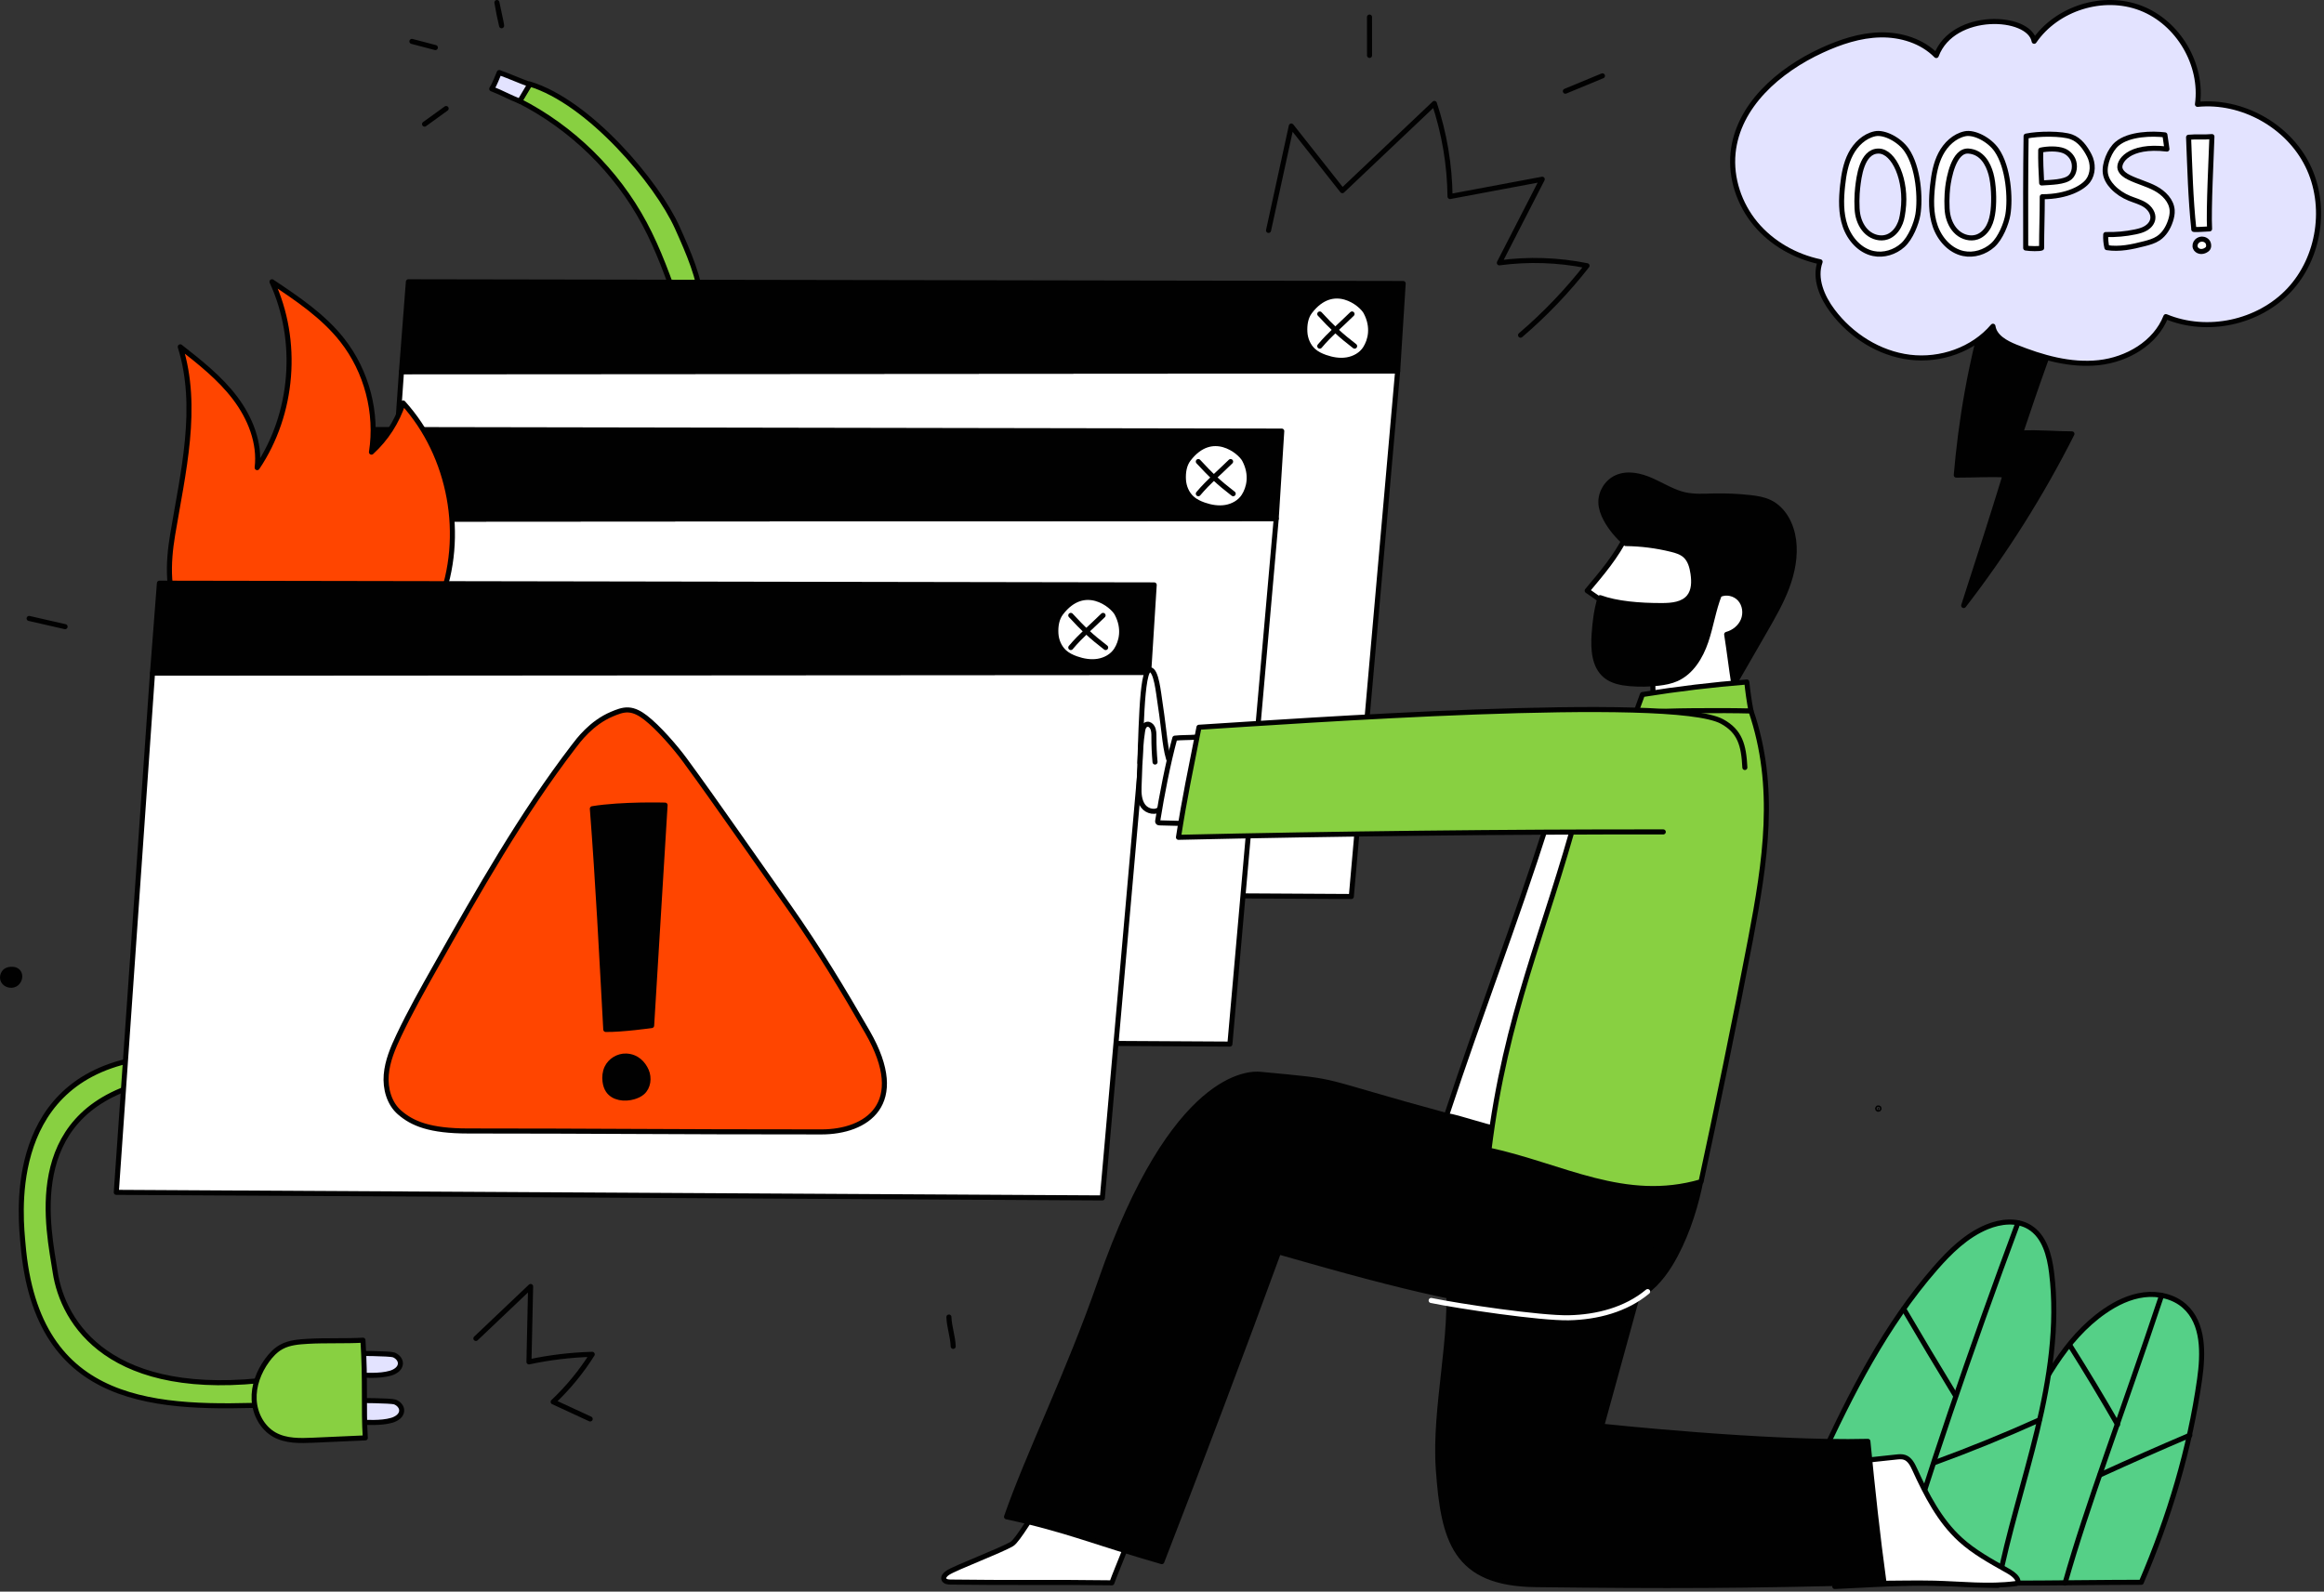 <svg width="689" height="472" viewBox="0 0 689 472" fill="none" xmlns="http://www.w3.org/2000/svg" style="width: 100%; height: 100%;">
<rect x="0" y="0" width="689" height="472" fill="#333333" stroke="none"/>
<g clip-path="url(#clip0_35_1181)">
<path d="M590.406 86.438C598.505 86.459 606.604 86.481 614.556 86.494C608.49 100.282 603.63 114.743 599.034 128.407C604.765 128.159 609.449 128.665 614.266 128.665C605.217 146.6 594.457 163.671 582.179 179.571C586.417 166.471 590.654 153.371 594.488 140.842C589.768 140.574 586.486 140.892 579.979 140.892C581.344 125.176 584.032 107.677 590.406 86.437V86.438Z" fill="#010101" stroke="#010101" stroke-width="1.5" stroke-linecap="round" stroke-linejoin="round"></path>
<path d="M376.086 68.332C378.336 58.013 380.586 47.693 382.836 37.374C387.881 43.762 392.926 50.149 397.97 56.537C407.065 47.915 416.16 39.293 425.255 30.671C428.218 39.559 429.789 48.91 429.894 58.278C439.006 56.57 448.118 54.861 457.23 53.153C452.991 61.415 448.751 69.677 444.512 77.94C453.144 76.781 461.968 77.072 470.505 78.797C464.646 86.298 458.034 93.211 450.801 99.398" stroke="#010101" stroke-width="1.5" stroke-linecap="round" stroke-linejoin="round"></path>
<path d="M406.033 16.43C406.029 12.64 406.025 8.85 406.02 5.061" stroke="#010101" stroke-width="1.5" stroke-linecap="round" stroke-linejoin="round"></path>
<path d="M464.089 27.041C467.752 25.525 471.416 24.009 475.079 22.493" stroke="#010101" stroke-width="1.5" stroke-linecap="round" stroke-linejoin="round"></path>
<path d="M208.258 90.523C207.284 82.114 204.258 75.217 200.79 67.495C194.842 54.249 174.704 30.219 156.981 24.892C155.961 26.562 154.941 28.232 153.92 29.901C169.589 37.879 182.728 50.741 191.039 66.237C195.255 74.098 198.231 82.551 201.19 90.966C204.157 90.729 205.583 90.963 208.258 90.523Z" fill="#88d041" stroke="#010101" stroke-width="1.5" stroke-linecap="round" stroke-linejoin="round"></path>
<path d="M157.059 25.039C153.993 23.949 151.081 22.608 148.015 21.518C147.276 23.186 146.761 24.8 145.786 26.342C148.724 27.482 151.163 28.872 154.101 30.013C154.907 28.658 155.713 27.303 157.059 25.04V25.039Z" fill="#E3E3FF" stroke="#010101" stroke-width="1.5" stroke-linecap="round" stroke-linejoin="round"></path>
<path d="M147.32 0.75C147.7 3.063 148.164 5.358 148.71 7.636C148.713 7.392 148.698 7.149 147.32 0.75Z" fill="#ff4500" stroke="#010101" stroke-width="1.5" stroke-linecap="round" stroke-linejoin="round"></path>
<path d="M122.121 12.278L129.073 14.105Z" fill="#ff4500"></path>
<path d="M122.121 12.278L129.073 14.105" stroke="#010101" stroke-width="1.5" stroke-linecap="round" stroke-linejoin="round"></path>
<path d="M125.871 36.806C128.005 35.265 130.139 33.723 132.273 32.182Z" fill="#ff4500"></path>
<path d="M125.871 36.806C128.005 35.265 130.139 33.723 132.273 32.182" stroke="#010101" stroke-width="1.5" stroke-linecap="round" stroke-linejoin="round"></path>
<path d="M400.63 265.857L108.287 264.207L119.025 110.199L414.367 110.005L400.63 265.857Z" fill="white" stroke="#010101" stroke-width="1.5" stroke-linecap="round" stroke-linejoin="round"></path>
<path d="M414.367 110.005L416 84.07L121.075 83.562L119.025 110.199L414.367 110.005Z" fill="#010101" stroke="#010101" stroke-width="1.5" stroke-linecap="round" stroke-linejoin="round"></path>
<path d="M388.339 92.405C387.063 94.075 386.737 96.35 386.851 98.449C386.965 100.548 387.834 102.637 389.401 104.037C390.395 104.926 391.625 105.512 392.882 105.957C394.947 106.688 397.177 107.071 399.339 106.717C401.501 106.363 403.585 105.21 404.768 103.366C406.279 101.01 407.336 97.052 404.957 92.566C403.646 90.093 395.339 83.243 388.339 92.405Z" fill="white" stroke="#010101" stroke-width="1.5" stroke-linecap="round" stroke-linejoin="round"></path>
<path d="M391.269 102.643C394.377 98.954 397.405 96.496 400.839 93.109Z" fill="white"></path>
<path d="M391.269 102.643C394.377 98.954 397.405 96.496 400.839 93.109" stroke="#010101" stroke-width="1.5" stroke-linecap="round" stroke-linejoin="round"></path>
<path d="M391.269 93.109C394.876 97.036 397.376 99.399 401.608 102.643Z" fill="white"></path>
<path d="M391.269 93.109C394.876 97.036 397.376 99.399 401.608 102.643" stroke="#010101" stroke-width="1.5" stroke-linecap="round" stroke-linejoin="round"></path>
<path d="M364.63 309.624L72.287 307.974L83.025 153.966L378.367 153.772L364.63 309.624Z" fill="white" stroke="#010101" stroke-width="1.5" stroke-linecap="round" stroke-linejoin="round"></path>
<path d="M378.367 153.772L380 127.837L85.075 127.329L83.025 153.966L378.367 153.772Z" fill="#010101" stroke="#010101" stroke-width="1.5" stroke-linecap="round" stroke-linejoin="round"></path>
<path d="M352.339 136.172C351.063 137.842 350.737 140.117 350.851 142.216C350.965 144.315 351.834 146.404 353.401 147.804C354.395 148.693 355.625 149.279 356.882 149.724C358.947 150.455 361.177 150.838 363.339 150.484C365.501 150.13 367.585 148.977 368.768 147.133C370.279 144.777 371.336 140.819 368.957 136.333C367.646 133.86 359.339 127.01 352.339 136.172Z" fill="white" stroke="#010101" stroke-width="1.5" stroke-linecap="round" stroke-linejoin="round"></path>
<path d="M355.269 146.41C358.377 142.721 361.405 140.263 364.839 136.876Z" fill="white"></path>
<path d="M355.269 146.41C358.377 142.721 361.405 140.263 364.839 136.876" stroke="#010101" stroke-width="1.5" stroke-linecap="round" stroke-linejoin="round"></path>
<path d="M355.269 136.876C358.876 140.803 361.376 143.166 365.608 146.41Z" fill="white"></path>
<path d="M355.269 136.876C358.876 140.803 361.376 143.166 365.608 146.41" stroke="#010101" stroke-width="1.5" stroke-linecap="round" stroke-linejoin="round"></path>
<path d="M123.088 185.094C124.562 184.762 126.077 184.387 127.289 183.484C128.816 182.347 129.662 180.53 130.356 178.758C138.076 159.07 133.709 135.181 119.521 119.498C117.726 125.062 114.454 130.142 110.13 134.078C111.956 122.454 108.74 110.125 101.468 100.874C95.864 93.744 88.184 88.592 80.638 83.562C88.738 101.041 87.012 122.7 76.244 138.675C77.129 131.31 74.149 123.898 69.665 117.989C65.181 112.08 59.276 107.431 53.441 102.851C59.055 120.796 54.259 140.086 51.172 158.634C49.806 166.842 49.34 176.656 53.875 183.728C60.018 192.38 106.433 188.842 123.087 185.093L123.088 185.094Z" fill="#ff4500" stroke="#010101" stroke-width="1.5" stroke-linecap="round" stroke-linejoin="round"></path>
<path d="M105.467 401.325C105.467 401.325 115.568 401.363 116.686 401.776C117.797 402.187 118.768 403.222 118.711 404.405C118.641 405.853 117.158 406.808 115.766 407.212C112.481 408.165 108.303 407.787 105.555 407.787C105.558 406.01 105.467 401.324 105.467 401.324V401.325Z" fill="#E3E3FF" stroke="#010101" stroke-width="1.5" stroke-linecap="round" stroke-linejoin="round"></path>
<path d="M105.845 415.297C105.845 415.297 115.946 415.335 117.064 415.748C118.175 416.159 119.146 417.194 119.089 418.377C119.019 419.825 117.536 420.78 116.144 421.184C112.859 422.137 108.681 421.759 105.933 421.759C105.936 419.982 105.845 415.296 105.845 415.296V415.297Z" fill="#E3E3FF" stroke="#010101" stroke-width="1.5" stroke-linecap="round" stroke-linejoin="round"></path>
<path d="M39.515 314.279C1.2 322.044 6.259 362.137 6.816 368.866C10.875 417.915 47.342 417.763 80.93 416.584C80.912 412.274 81.272 413.251 81.255 408.941C32.555 415.344 18.65 392.355 16.361 377.217C14.496 364.878 6.476 331.071 42.156 321.293C41.065 316.544 42.32 314.375 39.515 314.279Z" fill="#88d041" stroke="#010101" stroke-width="1.5" stroke-linecap="round" stroke-linejoin="round"></path>
<path d="M108.3 426.401C103.177 426.63 98.054 426.859 92.931 427.088C88.986 427.264 84.805 427.388 81.363 425.453C77.727 423.409 75.552 419.25 75.347 415.084C75.142 410.918 76.726 406.797 79.174 403.42C80.317 401.844 81.678 400.38 83.381 399.437C85.768 398.114 88.596 397.922 91.321 397.76C96.343 397.46 102.687 397.727 107.608 397.428C108.399 409.858 107.739 417.581 108.3 426.401Z" fill="#88d041" stroke="#010101" stroke-width="1.5" stroke-linecap="round" stroke-linejoin="round"></path>
<path d="M141.089 396.913C146.498 391.776 151.906 386.638 157.315 381.501C157.15 388.955 156.986 396.409 156.821 403.863C162.989 402.544 169.278 401.792 175.583 401.62C172.337 406.783 168.435 411.534 164.001 415.721C167.658 417.41 171.315 419.099 174.972 420.787" stroke="#010101" stroke-width="1.5" stroke-linecap="round" stroke-linejoin="round"></path>
<path d="M326.819 355.24L34.475 353.59L45.214 199.582L340.556 199.388L326.819 355.24Z" fill="white" stroke="#010101" stroke-width="1.5" stroke-linecap="round" stroke-linejoin="round"></path>
<path d="M340.556 199.388L342.189 173.453L47.264 172.945L45.214 199.582L340.556 199.388Z" fill="#010101" stroke="#010101" stroke-width="1.5" stroke-linecap="round" stroke-linejoin="round"></path>
<path d="M314.528 181.789C313.252 183.459 312.926 185.734 313.04 187.833C313.154 189.932 314.023 192.021 315.59 193.421C316.584 194.31 317.814 194.896 319.071 195.341C321.136 196.072 323.366 196.455 325.528 196.101C327.69 195.747 329.774 194.594 330.957 192.75C332.468 190.394 333.525 186.436 331.146 181.95C329.835 179.477 321.528 172.627 314.528 181.789Z" fill="white" stroke="#010101" stroke-width="1.5" stroke-linecap="round" stroke-linejoin="round"></path>
<path d="M317.457 192.026C320.565 188.337 323.593 185.879 327.027 182.492Z" fill="white"></path>
<path d="M317.457 192.026C320.565 188.337 323.593 185.879 327.027 182.492" stroke="#010101" stroke-width="1.5" stroke-linecap="round" stroke-linejoin="round"></path>
<path d="M317.457 182.492C321.064 186.419 323.564 188.782 327.796 192.026Z" fill="white"></path>
<path d="M317.457 182.492C321.064 186.419 323.564 188.782 327.796 192.026" stroke="#010101" stroke-width="1.5" stroke-linecap="round" stroke-linejoin="round"></path>
<path d="M170.075 221.37C154.516 241.69 141.879 264.059 129.298 286.345C125.443 293.173 121.584 300.009 118.229 307.096C116.476 310.798 114.84 314.651 114.512 318.734C114.184 322.816 115.359 327.214 118.452 329.9C122.245 333.194 127.418 335.387 138.807 335.387C177.872 335.387 195.64 335.663 243.563 335.663C256.733 335.663 269.562 327.569 257.199 306.08C249.955 293.489 242.433 281.082 234.076 269.201C228.75 261.63 223.424 254.058 218.099 246.487C213.112 239.397 208.124 232.306 202.992 225.32C200.207 221.529 195.095 215.643 191.362 212.781C189.862 211.631 188.143 210.615 186.254 210.53C184.582 210.455 182.975 211.115 181.432 211.764C175.252 214.36 171.423 219.611 170.076 221.371L170.075 221.37Z" fill="#ff4500" stroke="#010101" stroke-width="1.5" stroke-linecap="round" stroke-linejoin="round"></path>
<path d="M175.621 239.82C177.311 261.647 178.404 283.521 179.599 305.28C184.417 305.357 193.192 304.124 193.192 304.124L197.176 238.757C197.176 238.757 184.335 238.387 175.62 239.82H175.621Z" fill="#010101" stroke="#010101" stroke-width="1.5" stroke-linecap="round" stroke-linejoin="round"></path>
<path d="M185.608 313.172C183.262 313.093 180.933 314.518 179.935 316.642C179.345 317.897 179.204 319.334 179.381 320.71C179.502 321.648 179.774 322.583 180.303 323.367C181.857 325.67 185.187 326.051 187.851 325.266C188.8 324.986 189.731 324.58 190.471 323.922C192.203 322.383 192.54 319.645 191.614 317.521C190.688 315.397 188.783 313.278 185.608 313.171V313.172Z" fill="#010101" stroke="#010101" stroke-width="1.5" stroke-linecap="round" stroke-linejoin="round"></path>
<path d="M634.83 469.228C643.101 449.97 649.205 429.724 652.13 408.97C653.203 401.359 653.395 392.446 647.658 387.33C644.46 384.478 639.901 383.455 635.648 383.977C631.395 384.499 627.421 386.433 623.902 388.878C612.063 397.104 605.256 410.623 598.924 423.574C591.983 437.77 584.292 453.716 576.344 468.966C593.99 469.887 613.792 469.228 634.83 469.228Z" fill="#55D087" stroke="#010101" stroke-width="1.5" stroke-linecap="round" stroke-linejoin="round"></path>
<path d="M592.334 470.125C595.343 454.644 600.248 439.602 603.95 424.272C607.652 408.942 610.156 393.069 608.241 377.416C607.61 372.262 606.114 366.587 601.674 363.893C597.949 361.633 593.108 362.168 589.082 363.834C582.999 366.351 578.139 371.111 573.81 376.07C559.04 392.994 548.73 413.292 539.353 433.703C533.823 445.739 548.563 457.896 543.958 470.469C565.202 469.466 566.473 469.026 592.334 470.125Z" fill="#55D087" stroke="#010101" stroke-width="1.5" stroke-linecap="round" stroke-linejoin="round"></path>
<path d="M612.239 469.456C618.832 446.1 629.039 419.58 640.86 384.128" stroke="#010101" stroke-width="1.5" stroke-linecap="round" stroke-linejoin="round"></path>
<path d="M562.108 469.483C570.895 439.389 584.109 400.609 598.267 362.611" stroke="#010101" stroke-width="1.5" stroke-linecap="round" stroke-linejoin="round"></path>
<path d="M564.393 388.162C569.43 396.767 574.542 405.327 579.73 413.841" stroke="#010101" stroke-width="1.5" stroke-linecap="round" stroke-linejoin="round"></path>
<path d="M573.602 433.708C584.083 429.877 594.424 425.665 604.6 421.084" stroke="#010101" stroke-width="1.5" stroke-linecap="round" stroke-linejoin="round"></path>
<path d="M622.599 437.382C631.419 433.335 640.297 429.414 649.229 425.62" stroke="#010101" stroke-width="1.5" stroke-linecap="round" stroke-linejoin="round"></path>
<path d="M613.729 399.052C618.582 406.755 623.275 414.559 627.803 422.457" stroke="#010101" stroke-width="1.5" stroke-linecap="round" stroke-linejoin="round"></path>
<path d="M310.814 441.946C306.283 449.072 301.668 456.841 300.017 457.835C296.667 459.853 283.173 464.907 280.939 466.429C280.29 466.871 279.579 467.574 279.842 468.314C280.093 469.019 281.017 469.148 281.765 469.159C298.558 469.4 312.851 469.141 329.643 469.382C331.177 464.997 335.875 454.716 337.741 447.133C327.78 445.336 317.819 443.539 310.814 441.946Z" fill="white" stroke="#010101" stroke-width="1.5" stroke-linecap="round" stroke-linejoin="round"></path>
<path d="M550.331 433.35L562.15 432.079C562.994 431.988 563.869 431.901 564.672 432.174C566.19 432.69 567 434.299 567.666 435.758C571.132 443.34 575.042 450.963 581.207 456.574C585.27 460.272 590.143 462.937 594.927 465.638C596.092 466.296 597.302 467.002 598.011 468.136C598.256 468.528 598.41 469.098 598.069 469.41C597.899 469.566 597.654 469.604 597.425 469.633C589.514 470.643 581.504 469.703 573.533 469.487C567.27 469.317 561.002 469.594 554.738 469.483C554.179 469.473 553.56 469.435 553.167 469.037C552.925 468.792 552.814 468.45 552.715 468.12C549.4 457.134 550.249 445.38 550.331 433.35Z" fill="white" stroke="#010101" stroke-width="1.5" stroke-linecap="round" stroke-linejoin="round"></path>
<path d="M344.015 239.695C342.778 241.251 340.074 240.643 338.906 239.034C337.738 237.425 337.606 235.289 337.692 233.302C338.317 218.798 338.307 198.355 340.956 198.601C342.829 198.775 343.43 205.256 343.966 208.766C345.353 217.848 345.347 222.492 346.969 226.44C347.923 230.914 347.416 235.415 344.015 239.695Z" fill="white" stroke="#010101" stroke-width="1.5" stroke-linecap="round" stroke-linejoin="round"></path>
<path d="M337.977 226.238C338.104 223.106 338.233 219.965 338.729 216.869C338.801 216.421 338.883 215.966 339.1 215.567C339.317 215.168 339.692 214.83 340.142 214.773C340.742 214.697 341.302 215.137 341.607 215.659C342.114 216.525 342.107 217.585 342.105 218.588C342.1 221.056 342.21 223.524 342.435 225.981" stroke="#010101" stroke-width="1.5" stroke-linecap="round" stroke-linejoin="round"></path>
<path d="M344.445 463.096C355.281 435.18 368.613 399.973 379.087 371.256C420.276 383.073 434.473 386.041 463.207 389.847C471.734 390.977 481.04 388.192 487.968 383.095C491.796 380.279 494.568 376.251 496.787 372.049C500.469 365.078 502.932 357.13 504.409 349.357C483.707 343.747 451.398 336.917 430.696 331.308C387.345 319.561 399.827 321.068 373.593 318.58C370.702 318.306 347.891 317.684 326.26 379.988C316.704 407.512 304.932 431.008 298.408 449.798C316.455 453.667 324.332 457.326 344.444 463.096H344.445Z" fill="#010101" stroke="#010101" stroke-width="1.5" stroke-linecap="round" stroke-linejoin="round"></path>
<path d="M489.466 369.665L474.833 422.93C474.833 422.93 523.751 428.194 553.778 427.429C555.134 441.449 556.629 455.368 558.535 469.23C515.56 470.324 495.351 470.379 455.285 469.915C431.324 469.637 427.909 456.724 426.424 435.698C425.131 417.39 431.051 395.935 429.222 378.383C430.933 375.223 489.465 369.663 489.465 369.663L489.466 369.665Z" fill="#010101" stroke="#010101" stroke-width="1.5" stroke-linecap="round" stroke-linejoin="round"></path>
<path d="M354.887 218.589C351.939 218.782 350.427 218.676 348.304 218.901C346.297 226.183 344.433 235.863 343.24 243.322C343.212 243.496 343.189 243.691 343.293 243.833C343.414 243.999 343.65 244.019 343.855 244.023C346.036 244.071 347.863 244.132 350.043 244.18" fill="white"></path>
<path d="M354.887 218.589C351.939 218.782 350.427 218.676 348.304 218.901C346.297 226.183 344.433 235.863 343.24 243.322C343.212 243.496 343.189 243.691 343.293 243.833C343.414 243.999 343.65 244.019 343.855 244.023C346.036 244.071 347.863 244.132 350.043 244.18" stroke="#010101" stroke-width="1.5" stroke-linecap="round" stroke-linejoin="round"></path>
<path d="M490.174 193.933C489.909 200.039 489.967 206.16 490.347 212.26C498.313 212.846 506.344 212.551 514.246 211.38C513.539 205.481 514.11 199.432 515.908 193.769C517.54 188.631 520.162 183.818 521.39 178.569C521.781 176.897 522.027 175.148 521.674 173.467C521.321 171.786 520.278 170.175 518.695 169.51C517.066 168.825 515.206 169.227 513.494 169.665C507.519 171.194 501.454 173.141 496.722 177.097C491.99 181.053 490.459 187.331 490.173 193.932L490.174 193.933Z" fill="white" stroke="#010101" stroke-width="1.5" stroke-linecap="round" stroke-linejoin="round"></path>
<path d="M482.281 158.718C479.08 165.129 474.936 169.938 470.559 175.163C472.927 176.812 475.294 178.461 477.662 180.111C480.591 182.151 483.567 184.216 486.94 185.385C490.312 186.554 494.191 186.733 497.34 185.052C499.105 184.11 500.536 182.649 501.806 181.103C503.979 178.458 505.786 175.448 506.631 172.131C507.476 168.814 507.294 165.163 505.696 162.136C502.98 156.992 496.492 154.566 490.758 155.544C487.845 156.041 485.016 157.331 482.281 158.718Z" fill="white" stroke="#010101" stroke-width="1.5" stroke-linecap="round" stroke-linejoin="round"></path>
<path d="M574.046 16.466C569.812 12.147 563.542 10.231 557.495 10.348C551.448 10.465 545.575 12.433 540.081 14.962C527.33 20.833 515.178 31.418 513.802 45.388C513.063 52.887 515.668 60.576 520.489 66.368C525.311 72.159 532.237 76.065 539.609 77.628C537.832 82.551 540.158 88.038 543.302 92.222C548.793 99.53 557.123 104.827 566.197 105.94C575.27 107.053 584.943 103.714 590.855 96.742C591.298 99.901 594.621 101.701 597.581 102.889C605.425 106.036 613.839 108.458 622.24 107.543C630.641 106.627 639.031 101.758 642.12 93.892C654.355 98.982 669.588 95.711 678.655 86.047C687.722 76.383 690.015 60.972 684.155 49.086C678.295 37.2 664.674 29.636 651.487 30.943C653.124 19.149 645.797 6.702 634.689 2.411C623.582 -1.88 609.79 2.407 603.072 12.239C601.66 4.335 579.01 3.207 574.046 16.466Z" fill="#E3E3FF" stroke="#010101" stroke-width="1.5" stroke-linecap="round" stroke-linejoin="round"></path>
<path d="M555.876 39.668C552.72 40.346 550.163 42.803 548.674 45.667C547.185 48.531 546.629 51.782 546.281 54.991C545.843 59.031 545.718 63.215 547.049 67.055C548.38 70.894 551.425 74.35 555.402 75.183C558.47 75.825 561.787 74.8 564.117 72.705C566.447 70.61 568.162 66.264 568.603 63.61C569.387 58.891 568.81 49.655 565.268 44.513C563.124 41.4 558.624 39.077 555.876 39.668Z" fill="white" stroke="#010101" stroke-width="1.5" stroke-linecap="round" stroke-linejoin="round"></path>
<path d="M556.939 44.799C551.915 44.799 551.1 52.652 550.745 55.657C550.502 57.716 550.385 61.559 550.77 63.596C551.155 65.633 552.084 67.62 553.655 68.973C555.225 70.326 557.489 70.952 559.45 70.281C560.98 69.757 562.19 68.513 562.939 67.08C563.688 65.647 563.902 64.695 564.208 62.426C565.409 53.515 561.541 44.799 556.939 44.799Z" fill="#E3E3FF" stroke="#010101" stroke-width="1.5" stroke-linecap="round" stroke-linejoin="round"></path>
<path d="M582.559 39.668C579.403 40.346 576.846 42.803 575.357 45.667C573.868 48.531 573.312 51.782 572.964 54.991C572.526 59.031 572.401 63.215 573.732 67.055C575.063 70.895 578.108 74.35 582.085 75.183C585.153 75.825 588.47 74.8 590.8 72.705C593.131 70.61 594.845 66.264 595.286 63.61C596.07 58.891 595.493 49.655 591.951 44.513C589.807 41.4 585.307 39.077 582.559 39.668Z" fill="white" stroke="#010101" stroke-width="1.5" stroke-linecap="round" stroke-linejoin="round"></path>
<path d="M583.622 44.799C579.247 44.469 577.771 52.748 577.428 55.657C577.185 57.716 577.068 61.559 577.453 63.596C577.838 65.633 578.767 67.62 580.338 68.973C581.908 70.326 584.172 70.952 586.133 70.281C587.663 69.757 588.873 68.513 589.622 67.08C590.372 65.647 590.703 64.032 590.891 62.426C591.249 59.353 591.084 54.534 590.253 51.553C589.403 48.504 587.555 45.096 583.622 44.799Z" fill="#E3E3FF" stroke="#010101" stroke-width="1.5" stroke-linecap="round" stroke-linejoin="round"></path>
<path d="M600.563 73.545C600.543 62.162 600.514 51.609 600.682 40.363C604.36 39.586 611.298 39.546 614.124 40.591C616.587 41.502 618.228 43.793 619.428 46.13C620.628 48.466 620.616 51.49 619.05 53.599C617.549 55.622 612.948 58.34 605.476 58.34C605.476 64.052 605.28 68.283 605.28 73.547C604.697 73.814 601.914 73.777 600.562 73.547L600.563 73.545Z" fill="white" stroke="#010101" stroke-width="1.5" stroke-linecap="round" stroke-linejoin="round"></path>
<path d="M605.294 54.259C605.091 50.888 604.968 47.513 605.017 44.518C606.965 44.087 609.972 43.972 611.829 44.703C613.061 45.188 614.085 46.177 614.613 47.391C615.319 49.016 615.075 51.337 613.77 52.535C612.11 54.058 608.109 54.053 605.294 54.259Z" fill="#E3E3FF" stroke="#010101" stroke-width="1.5" stroke-linecap="round" stroke-linejoin="round"></path>
<path d="M650.408 67.973C649.429 58.819 649.228 49.874 648.852 40.702C651.159 40.474 653.465 40.735 655.772 40.507C655.626 45.569 654.743 62.178 655.076 67.88C653.044 68.002 649.959 68.183 650.408 67.973Z" fill="white" stroke="#010101" stroke-width="1.5" stroke-linecap="round" stroke-linejoin="round"></path>
<path d="M652.828 70.905C652.26 70.911 651.698 71.154 651.305 71.564C650.818 72.071 650.609 72.863 650.882 73.511C651.107 74.044 651.628 74.423 652.195 74.538C652.762 74.653 653.362 74.522 653.867 74.242C654.387 73.954 655.033 73.515 654.729 72.275C654.473 71.233 653.396 70.899 652.828 70.905Z" fill="white" stroke="#010101" stroke-width="1.5" stroke-linecap="round" stroke-linejoin="round"></path>
<path d="M641.83 39.993C638.194 39.553 631.271 39.596 627.649 42.638C625.489 44.453 623.778 48.612 624.182 51.405C624.407 52.959 625.289 54.353 626.37 55.491C627.746 56.94 629.464 58.045 631.312 58.805C632.864 59.444 634.529 59.855 635.94 60.763C637.351 61.671 638.501 63.267 638.247 64.926C638.073 66.061 637.263 67.024 636.288 67.63C635.313 68.236 634.179 68.532 633.054 68.768C630.178 69.371 627.23 69.634 624.293 69.549C624.222 70.851 624.337 72.164 624.634 73.434C628.344 74.019 632.123 73.209 635.759 72.265C637.186 71.895 638.635 71.491 639.865 70.677C641.643 69.5 642.797 67.56 643.474 65.538C643.82 64.506 644.058 63.419 643.983 62.333C643.787 59.512 641.519 57.235 639.03 55.893C636.541 54.551 633.743 53.875 631.213 52.611C630.105 52.057 628.978 51.304 628.568 50.135C627.86 48.114 630.931 42.81 642.438 44.204C642.258 43.133 641.989 40.798 641.831 39.994L641.83 39.993Z" fill="white" stroke="#010101" stroke-width="1.5" stroke-linecap="round" stroke-linejoin="round"></path>
<path d="M474.405 177.236C473.308 180.764 472.855 184.46 472.613 188.147C472.326 192.523 472.601 197.54 475.973 200.344C477.958 201.994 480.64 202.51 483.213 202.73C486.055 202.974 488.922 202.927 491.754 202.592C493.56 202.378 495.372 202.041 497.032 201.3C501.435 199.335 504.165 194.819 505.724 190.257C507.283 185.695 507.954 180.85 509.734 176.369C511.731 175.363 514.355 175.964 515.846 177.631C517.337 179.298 517.674 181.848 516.832 183.92C515.99 185.992 514.07 187.546 511.91 188.123C512.674 192.961 513.24 197.83 514.042 202.986C517.122 197.639 520.202 192.292 523.282 186.946C525.662 182.814 528.054 178.659 529.733 174.196C531.412 169.733 532.362 164.906 531.752 160.177C531.161 155.6 528.815 150.953 524.653 148.958C522.815 148.077 520.761 147.769 518.735 147.547C515.216 147.162 511.672 147.007 508.133 147.082C505.261 147.143 502.35 147.353 499.544 146.738C496.039 145.969 492.95 143.971 489.672 142.512C486.394 141.053 482.541 140.142 479.269 141.614C476.426 142.893 474.504 145.988 474.619 149.104C474.682 150.81 475.297 152.453 476.099 153.96C477.528 156.646 479.578 158.999 481.984 161.193C486.543 161.238 491.097 161.816 495.523 162.91C496.981 163.27 498.481 163.716 499.6 164.717C501.09 166.05 501.648 168.127 501.935 170.105C502.281 172.486 502.27 175.143 500.758 177.015C498.939 179.267 495.667 179.57 492.773 179.58C485.999 179.605 479.222 179.004 474.405 177.236Z" fill="#010101" stroke="#010101" stroke-width="1.5" stroke-linecap="round" stroke-linejoin="round"></path>
<path d="M458.688 244.145C448.924 274.758 439.16 299.602 428.856 330.808C432.799 331.436 439.916 334.087 443.859 334.716C447.427 335.285 447.907 339.6 451.457 338.925C454.651 338.317 457.589 336.725 460.19 334.772C466.635 329.934 471.178 322.874 473.99 315.322C476.802 307.77 477.983 299.707 478.622 291.674C479.954 274.904 478.986 257.953 475.754 241.443C469.381 243.378 462.791 244.597 458.689 244.146L458.688 244.145Z" fill="white" stroke="#010101" stroke-width="1.5" stroke-linecap="round" stroke-linejoin="round"></path>
<path d="M519.121 210.843C518.587 207.995 518.173 205.124 517.879 202.241C507.881 203.031 497.374 204.285 486.935 205.96C485.809 209.19 484.742 211.935 483.477 215.263C494.964 213.627 506.532 212.563 519.121 210.843Z" fill="#88d041" stroke="#010101" stroke-width="1.5" stroke-linecap="round" stroke-linejoin="round"></path>
<path d="M467.869 239.912C458.023 276.597 446.475 300.368 441.423 341.061C463.177 345.754 481.692 357.045 504.31 350.441C508.482 331.233 514.622 301.519 518.987 278.526C523.352 255.533 526.838 233.326 519.12 210.844C511.313 210.611 491.61 210.725 490.407 211.194C488.727 211.848 487.265 212.948 485.827 214.035C483.127 216.075 480.417 218.124 478.009 220.502C472.777 225.668 469.85 232.531 467.869 239.912Z" fill="#88d041" stroke="#010101" stroke-width="1.5" stroke-linecap="round" stroke-linejoin="round"></path>
<path d="M517.3 227.596C516.976 220.988 515.863 216.875 510.549 213.965C495.696 205.832 382.756 213.979 355.462 215.665C353.008 228.178 351.2 236.548 349.383 248.304C395.288 247.241 447.196 246.647 493.113 246.701" fill="#88d041"></path>
<path d="M517.3 227.596C516.976 220.988 515.863 216.875 510.549 213.965C495.696 205.832 382.756 213.979 355.462 215.665C353.008 228.178 351.2 236.548 349.383 248.304C395.288 247.241 447.196 246.647 493.113 246.701" stroke="#010101" stroke-width="1.5" stroke-linecap="round" stroke-linejoin="round"></path>
<path d="M424.296 385.653C432.498 387.356 456.707 390.953 465.082 390.781C473.457 390.61 482.05 388.388 488.479 383.017" stroke="white" stroke-width="1.5" stroke-linecap="round" stroke-linejoin="round"></path>
<path d="M2.268 287.63C1.004 288.027 0.375 289.701 0.987 290.876C1.599 292.051 3.232 292.518 4.418 291.927C5.595 291.341 6.207 289.773 5.646 288.584C5.085 287.395 3.537 287.231 2.268 287.63Z" fill="#010101" stroke="#010101" stroke-width="1.5" stroke-linecap="round" stroke-linejoin="round"></path>
<path d="M556.785 328.556C556.675 328.59 556.621 328.736 556.674 328.838C556.727 328.94 556.869 328.98 556.972 328.929C557.074 328.878 557.127 328.742 557.079 328.639C557.031 328.536 556.896 328.522 556.786 328.556H556.785Z" fill="#010101" stroke="#010101" stroke-width="1.5" stroke-linecap="round" stroke-linejoin="round"></path>
<path d="M8.633 183.398C12.186 184.21 15.739 185.022 19.292 185.834" stroke="#010101" stroke-width="1.5" stroke-linecap="round" stroke-linejoin="round"></path>
<path d="M281.326 390.565C281.415 393.464 282.503 396.363 282.592 399.261" stroke="#010101" stroke-width="1.5" stroke-linecap="round" stroke-linejoin="round"></path>
</g>
<defs>
<clipPath id="clip0_35_1181">
<rect width="688.129" height="471.22" fill="white"></rect>
</clipPath>
</defs>
</svg>